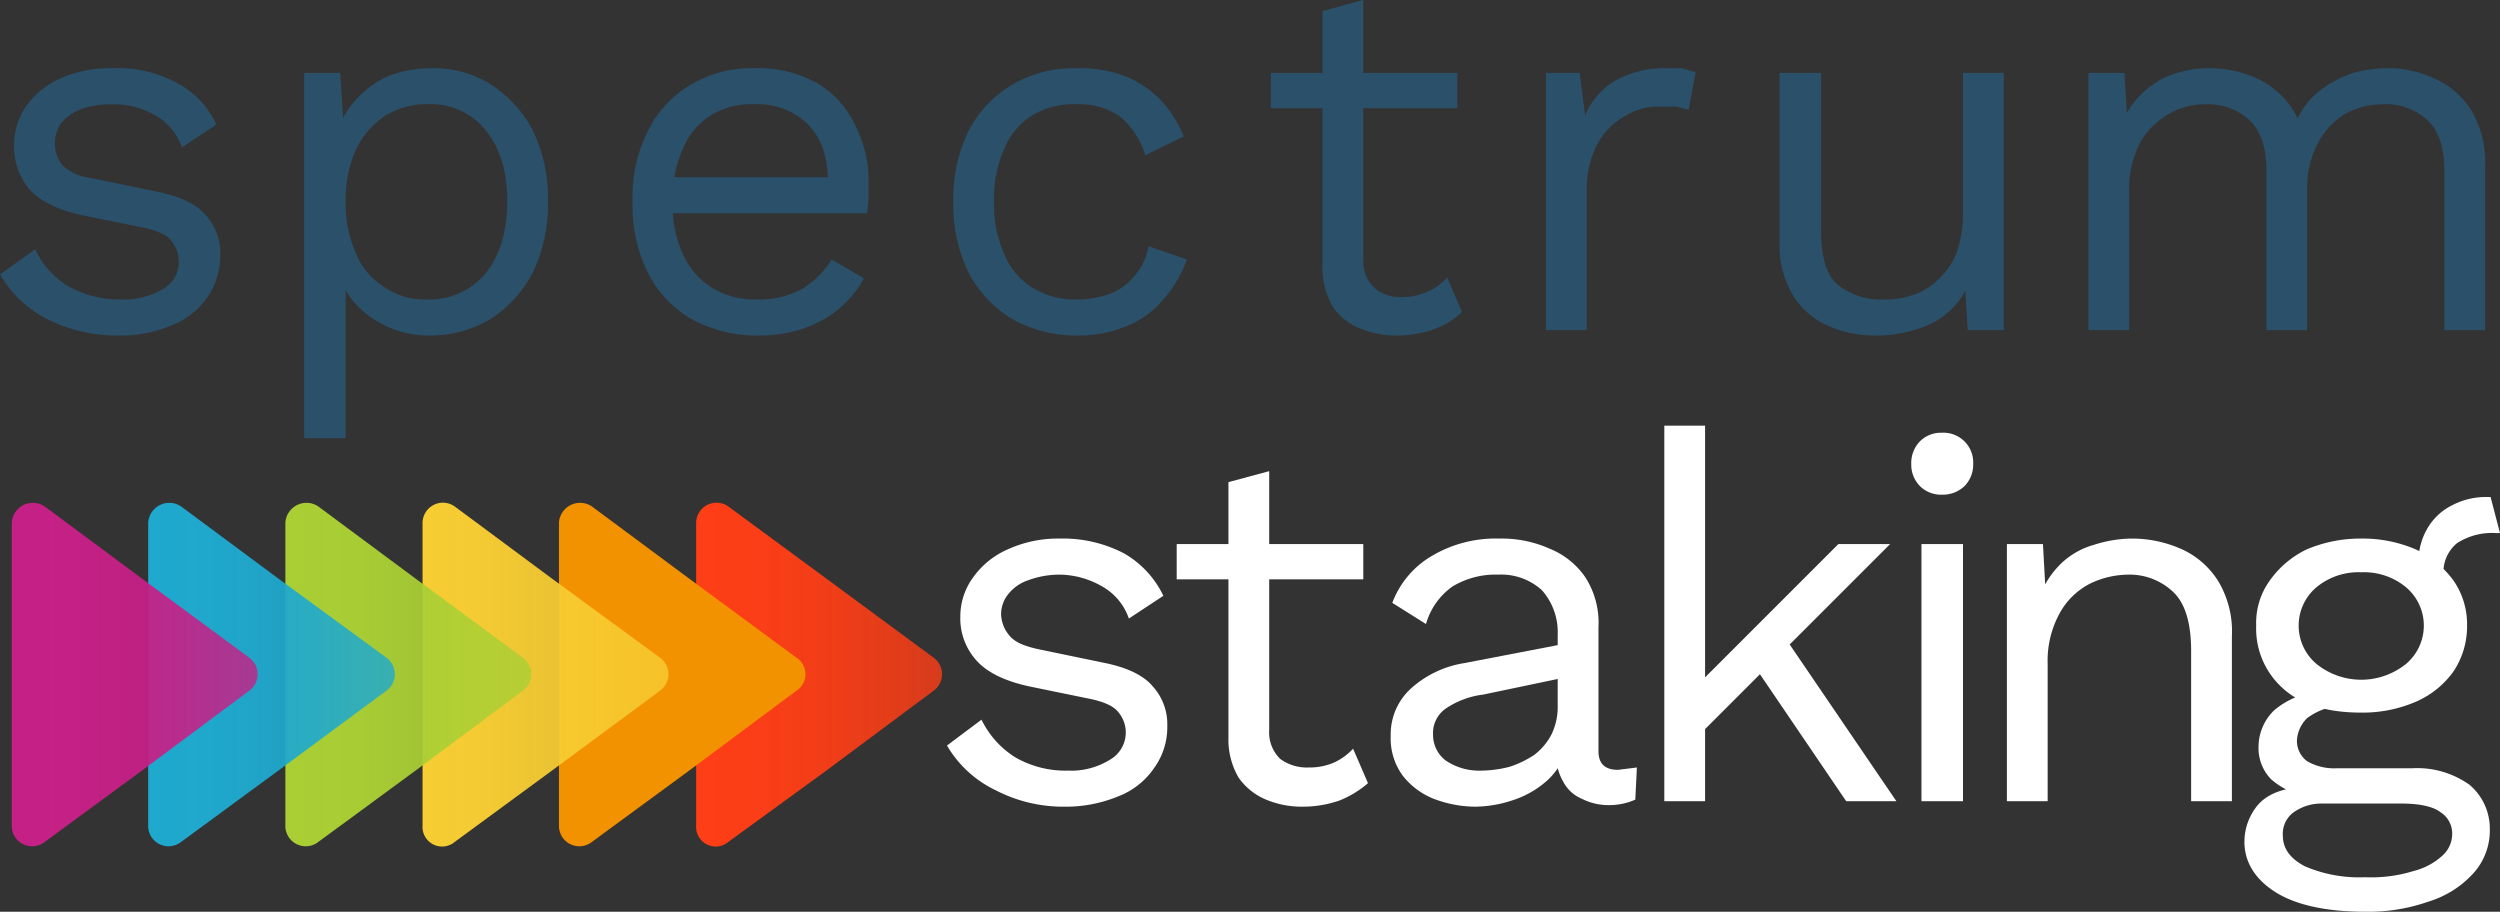 <svg xmlns="http://www.w3.org/2000/svg" xmlns:xlink="http://www.w3.org/1999/xlink" viewBox="0 0 318.9 116.3"><rect x="0" y="0" width="318.9" height="116.3" fill="#333333" stroke="none"/><defs><style>.cls-1{fill:#2a506a;}.cls-2{fill:url(#linear-gradient);}.cls-3{fill:#f39200;}.cls-4{fill:url(#linear-gradient-2);}.cls-5{fill:url(#linear-gradient-3);}.cls-6{fill:url(#linear-gradient-4);}.cls-7{fill:url(#linear-gradient-5);}.cls-8{fill:#fff;}</style><linearGradient id="linear-gradient" x1="1464.6" y1="86.03" x2="1495.98" y2="86.03" gradientTransform="matrix(-1, 0, 0, 1, 1584.75, 0)" gradientUnits="userSpaceOnUse"><stop offset="0" stop-color="#fe3e16" stop-opacity="0.8"/><stop offset="0.15" stop-color="#fe3e16" stop-opacity="0.85"/><stop offset="0.44" stop-color="#fe3e16" stop-opacity="0.93"/><stop offset="0.72" stop-color="#fe3e16" stop-opacity="0.98"/><stop offset="1" stop-color="#fe3e16"/></linearGradient><linearGradient id="linear-gradient-2" x1="1499.51" y1="86.03" x2="1530.89" y2="86.03" gradientTransform="matrix(-1, 0, 0, 1, 1584.75, 0)" gradientUnits="userSpaceOnUse"><stop offset="0" stop-color="#f7cd33" stop-opacity="0.8"/><stop offset="0.14" stop-color="#f7cd33" stop-opacity="0.85"/><stop offset="0.43" stop-color="#f7cd33" stop-opacity="0.93"/><stop offset="0.72" stop-color="#f7cd33" stop-opacity="0.98"/><stop offset="1" stop-color="#f7cd33"/></linearGradient><linearGradient id="linear-gradient-3" x1="1516.97" y1="86.03" x2="1548.35" y2="86.03" gradientTransform="matrix(-1, 0, 0, 1, 1584.75, 0)" gradientUnits="userSpaceOnUse"><stop offset="0" stop-color="#aacf34" stop-opacity="0.8"/><stop offset="0.05" stop-color="#aacf34" stop-opacity="0.82"/><stop offset="0.38" stop-color="#aacf34" stop-opacity="0.92"/><stop offset="0.69" stop-color="#aacf34" stop-opacity="0.98"/><stop offset="1" stop-color="#aacf34"/></linearGradient><linearGradient id="linear-gradient-4" x1="1534.42" y1="86.03" x2="1565.81" y2="86.03" gradientTransform="matrix(-1, 0, 0, 1, 1584.75, 0)" gradientUnits="userSpaceOnUse"><stop offset="0" stop-color="#1fa9ce" stop-opacity="0.8"/><stop offset="0.05" stop-color="#1fa9ce" stop-opacity="0.82"/><stop offset="0.37" stop-color="#1fa9ce" stop-opacity="0.92"/><stop offset="0.69" stop-color="#1fa9ce" stop-opacity="0.98"/><stop offset="1" stop-color="#1fa9ce"/></linearGradient><linearGradient id="linear-gradient-5" x1="1551.88" y1="86.03" x2="1583.26" y2="86.03" gradientTransform="matrix(-1, 0, 0, 1, 1584.75, 0)" gradientUnits="userSpaceOnUse"><stop offset="0" stop-color="#c62086" stop-opacity="0.8"/><stop offset="0.03" stop-color="#c62086" stop-opacity="0.81"/><stop offset="0.36" stop-color="#c62086" stop-opacity="0.92"/><stop offset="0.69" stop-color="#c62086" stop-opacity="0.98"/><stop offset="1" stop-color="#c62086"/></linearGradient></defs><g id="Layer_2" data-name="Layer 2"><g id="Layer_1-2" data-name="Layer 1"><path class="cls-1" d="M15,42.8a19.9,19.9,0,0,1-8.8-2A14.5,14.5,0,0,1,0,35l4.5-3.2a10.6,10.6,0,0,0,4.2,4.7,13.1,13.1,0,0,0,6.7,1.7,9.7,9.7,0,0,0,5.5-1.4,3.9,3.9,0,0,0,1.9-3.5,4,4,0,0,0-.9-2.5c-.5-.8-1.7-1.3-3.3-1.7l-7.9-1.6q-4.8-1-6.9-3.3a8.4,8.4,0,0,1-2-5.7,8.6,8.6,0,0,1,1.5-4.9A10.6,10.6,0,0,1,7.7,10a15.7,15.7,0,0,1,6.7-1.3,15.8,15.8,0,0,1,8.2,1.9,11.2,11.2,0,0,1,5,5.3l-4.4,2.9a7.5,7.5,0,0,0-3.6-4.2,10.6,10.6,0,0,0-5.2-1.3,12,12,0,0,0-4,.6,6.4,6.4,0,0,0-2.6,1.8A4.7,4.7,0,0,0,7,18.3,4.4,4.4,0,0,0,7.9,21a6.1,6.1,0,0,0,3.7,1.7l8.2,1.7c3.1.6,5.2,1.6,6.4,3a7.2,7.2,0,0,1,1.9,5.1A9.4,9.4,0,0,1,26.4,38a10,10,0,0,1-4.5,3.5A16.7,16.7,0,0,1,15,42.8Z"/><path class="cls-1" d="M38.8,55.9V9.3h4.6l.5,8-.7-.9a10.4,10.4,0,0,1,2.5-4,12,12,0,0,1,4.1-2.8,15.5,15.5,0,0,1,5.3-.9,13.7,13.7,0,0,1,7.4,2,15.9,15.9,0,0,1,5.4,5.8,20.1,20.1,0,0,1,2,9.2,20.1,20.1,0,0,1-2,9.2,15.7,15.7,0,0,1-5.5,5.9,15,15,0,0,1-7.5,2,12.8,12.8,0,0,1-7.1-2,11.3,11.3,0,0,1-4.4-5.1l.7-1V55.9ZM54.4,38.2A9.3,9.3,0,0,0,62,34.8c1.8-2.3,2.7-5.3,2.7-9.1s-.9-6.8-2.7-9a8.8,8.8,0,0,0-7.4-3.4,9.8,9.8,0,0,0-5.5,1.5,10.4,10.4,0,0,0-3.7,4.3,15.3,15.3,0,0,0-1.3,6.6,15.3,15.3,0,0,0,1.3,6.6A9,9,0,0,0,49,36.6,8.9,8.9,0,0,0,54.4,38.2Z"/><path class="cls-1" d="M96.7,42.8a17.3,17.3,0,0,1-8.3-2,14.1,14.1,0,0,1-5.7-5.9,18.9,18.9,0,0,1-2-9.2,18.5,18.5,0,0,1,2-9.1,13.9,13.9,0,0,1,5.6-5.9,15.1,15.1,0,0,1,8-2,15.2,15.2,0,0,1,7.9,1.9,12.2,12.2,0,0,1,4.9,5.4,15.8,15.8,0,0,1,1.7,7.6v2c-.1.6-.1,1.2-.2,1.6H84.1V22.6h24.2l-2.7.5c0-3.2-.9-5.6-2.6-7.3a9.2,9.2,0,0,0-6.8-2.5,9.8,9.8,0,0,0-5.5,1.4A9,9,0,0,0,87.1,19a15.4,15.4,0,0,0-1.3,6.7,15.4,15.4,0,0,0,1.3,6.7,9.8,9.8,0,0,0,3.7,4.3,10.5,10.5,0,0,0,5.7,1.5,11.4,11.4,0,0,0,5.9-1.4,11.9,11.9,0,0,0,3.7-3.7l4.1,2.4a13.4,13.4,0,0,1-3.2,3.9,14.1,14.1,0,0,1-4.5,2.5A17.6,17.6,0,0,1,96.7,42.8Z"/><path class="cls-1" d="M137.5,8.7a16.4,16.4,0,0,1,6,1,13.7,13.7,0,0,1,4.5,3,15.1,15.1,0,0,1,3,4.7l-4.9,2.4a10.3,10.3,0,0,0-3.2-4.9,8.9,8.9,0,0,0-5.6-1.6,10.1,10.1,0,0,0-5.6,1.4,9,9,0,0,0-3.6,4.3,15.4,15.4,0,0,0-1.3,6.7,15.4,15.4,0,0,0,1.3,6.7,9,9,0,0,0,3.6,4.3,10.2,10.2,0,0,0,5.6,1.5,12.5,12.5,0,0,0,4.5-.8,7.6,7.6,0,0,0,3-2.3,7.5,7.5,0,0,0,1.7-3.7l4.9,1.7a15.6,15.6,0,0,1-3.1,5.2,11.5,11.5,0,0,1-4.6,3.3,15.6,15.6,0,0,1-6.2,1.2,16.9,16.9,0,0,1-8.2-2,15.4,15.4,0,0,1-5.7-5.9,20.1,20.1,0,0,1-2-9.2,19.7,19.7,0,0,1,2-9.1,14.7,14.7,0,0,1,5.7-5.9A15.8,15.8,0,0,1,137.5,8.7Z"/><path class="cls-1" d="M185.9,9.3v4.5H162.1V9.3ZM173.9,0V33.1a4.6,4.6,0,0,0,1.4,3.6,5.1,5.1,0,0,0,3.5,1.2,8.1,8.1,0,0,0,3.3-.7,7.2,7.2,0,0,0,2.5-1.8l1.9,4.4a10.3,10.3,0,0,1-3.6,2.2,14.2,14.2,0,0,1-4.8.8,11.8,11.8,0,0,1-4.6-.9,7.4,7.4,0,0,1-3.5-2.8,9.6,9.6,0,0,1-1.3-5.1V1.4Z"/><path class="cls-1" d="M197.2,42.1V9.3h4.3l.7,5.4a9.3,9.3,0,0,1,4-4.5,13,13,0,0,1,6.5-1.5h1.8l1.8.5-.9,4.8-1.6-.4h-2.4a7.8,7.8,0,0,0-4.1,1.2,9,9,0,0,0-3.5,3.5,12.5,12.5,0,0,0-1.4,6.1V42.1Z"/><path class="cls-1" d="M239.2,42.8a14.5,14.5,0,0,1-5.9-1.2,9.8,9.8,0,0,1-4.5-3.8,12.3,12.3,0,0,1-1.8-7V9.3h5.3V29.5c0,3.3.7,5.6,2.1,6.8a8.9,8.9,0,0,0,6.1,1.9,10.5,10.5,0,0,0,3.6-.6,8.3,8.3,0,0,0,3.2-2,9.3,9.3,0,0,0,2.3-3.4,15,15,0,0,0,.8-5V9.3h5.2V42.1H251l-.3-5a10,10,0,0,1-4.6,4.3A16.7,16.7,0,0,1,239.2,42.8Z"/><path class="cls-1" d="M266.4,42.1V9.3H271l.3,5.1a11.4,11.4,0,0,1,4.6-4.4,13.7,13.7,0,0,1,5.9-1.3,14.4,14.4,0,0,1,6.5,1.5,10.8,10.8,0,0,1,4.8,4.9,9.4,9.4,0,0,1,2.9-3.6,14.1,14.1,0,0,1,4.2-2.2,16.5,16.5,0,0,1,4.3-.6,13.8,13.8,0,0,1,6,1.3,10.7,10.7,0,0,1,4.7,4,12.9,12.9,0,0,1,1.8,7.1v21h-5.2V21.7c0-3-.8-5.2-2.3-6.5a7.8,7.8,0,0,0-5.5-1.9,10.1,10.1,0,0,0-4.8,1.2,9.6,9.6,0,0,0-3.5,3.7,12,12,0,0,0-1.4,5.9v18h-5.2V21.7c0-3-.8-5.2-2.3-6.5a7.8,7.8,0,0,0-5.5-1.9,9.2,9.2,0,0,0-4.4,1.1,10,10,0,0,0-3.8,3.6,12.9,12.9,0,0,0-1.5,6.6V42.1Z"/><path class="cls-2" d="M119.1,88.1a2.6,2.6,0,0,0,0-4.2L105.4,73.8,92.9,64.6a2.6,2.6,0,0,0-4.1,2.1v38.6a2.5,2.5,0,0,0,4.1,2.1l12.5-9.1Z"/><path class="cls-3" d="M101.6,88.1a2.5,2.5,0,0,0,0-4.2L87.9,73.8,75.5,64.6a2.7,2.7,0,0,0-4.2,2.1v38.6a2.6,2.6,0,0,0,4.2,2.1l12.4-9.1Z"/><path class="cls-4" d="M84.2,88.1a2.6,2.6,0,0,0,0-4.2L70.4,73.8,58,64.6a2.6,2.6,0,0,0-4.1,2.1v38.6a2.5,2.5,0,0,0,4.1,2.1l12.4-9.1Z"/><path class="cls-5" d="M66.7,88.1a2.6,2.6,0,0,0,0-4.2L53,73.8,40.6,64.6a2.7,2.7,0,0,0-4.2,2.1v38.6a2.6,2.6,0,0,0,4.2,2.1L53,98.3Z"/><path class="cls-6" d="M49.3,88.1a2.6,2.6,0,0,0,0-4.2L35.5,73.8,23.1,64.6a2.7,2.7,0,0,0-4.2,2.1v38.6a2.6,2.6,0,0,0,4.2,2.1l12.4-9.1Z"/><path class="cls-7" d="M31.8,88.1a2.6,2.6,0,0,0,0-4.2L18.1,73.8,5.7,64.6a2.7,2.7,0,0,0-4.2,2.1v38.6a2.6,2.6,0,0,0,4.2,2.1l12.4-9.1Z"/><path class="cls-8" d="M135.8,102.9a18.7,18.7,0,0,1-8.8-2.1,14.3,14.3,0,0,1-6.2-5.7l4.4-3.3a11.7,11.7,0,0,0,4.3,4.8,12.8,12.8,0,0,0,6.7,1.7,9.4,9.4,0,0,0,5.4-1.4,4,4,0,0,0,1.1-6c-.6-.8-1.7-1.3-3.4-1.7l-7.8-1.6q-4.8-1-6.9-3.3a8,8,0,0,1-2.1-5.7,8.4,8.4,0,0,1,1.6-4.9,10.6,10.6,0,0,1,4.4-3.6,15.4,15.4,0,0,1,6.7-1.4,16.8,16.8,0,0,1,8.2,1.9,12.4,12.4,0,0,1,5,5.4L144,78.9a7.5,7.5,0,0,0-3.6-4.2,11,11,0,0,0-5.2-1.4,11.5,11.5,0,0,0-4,.7,5.5,5.5,0,0,0-2.6,1.8,4.1,4.1,0,0,0-.9,2.6,4.4,4.4,0,0,0,1,2.6c.7.9,1.9,1.4,3.7,1.8l8.2,1.7c3.1.6,5.2,1.6,6.4,3a7.2,7.2,0,0,1,1.9,5.1,8.9,8.9,0,0,1-1.7,5.4,9.8,9.8,0,0,1-4.6,3.6A17.5,17.5,0,0,1,135.8,102.9Z"/><path class="cls-8" d="M173.9,69.4v4.5H150.1V69.4Zm-12-9.3v33a4.7,4.7,0,0,0,1.4,3.7,5.7,5.7,0,0,0,3.6,1.1,7.9,7.9,0,0,0,3.2-.6,7.6,7.6,0,0,0,2.5-1.8l1.9,4.4a12.8,12.8,0,0,1-3.6,2.2,14.2,14.2,0,0,1-4.8.8,11.8,11.8,0,0,1-4.6-.9,8.1,8.1,0,0,1-3.5-2.8,9.6,9.6,0,0,1-1.3-5.1V61.5Z"/><path class="cls-8" d="M198.7,81a8.1,8.1,0,0,0-2-5.7,7.7,7.7,0,0,0-5.6-2,10.6,10.6,0,0,0-5.8,1.5,8.8,8.8,0,0,0-3.4,4.8l-4.3-2.7a11.7,11.7,0,0,1,4.9-5.9,16,16,0,0,1,8.8-2.3,15,15,0,0,1,6.4,1.3,10.1,10.1,0,0,1,4.5,3.6,10.7,10.7,0,0,1,1.7,6.4V95.8c0,1.6.8,2.4,2.5,2.4l2.4-.3-.2,4.1a8.2,8.2,0,0,1-3.4.7,7.4,7.4,0,0,1-3.4-.8,4.7,4.7,0,0,1-2.4-2.2,6.8,6.8,0,0,1-.9-3.7v-.6l1.3.2a8.3,8.3,0,0,1-2.6,4.1,12.2,12.2,0,0,1-4.3,2.4,15.5,15.5,0,0,1-4.7.8,15.1,15.1,0,0,1-5.3-1,9.4,9.4,0,0,1-4-3,8,8,0,0,1-1.5-5,7.9,7.9,0,0,1,2.5-6,13.2,13.2,0,0,1,6.8-3.3l13-2.5v4.3l-10.5,2.2a10.9,10.9,0,0,0-4.8,1.8,3.8,3.8,0,0,0-1.6,3.3,4.1,4.1,0,0,0,1.6,3.3,7.6,7.6,0,0,0,4.6,1.3,14.9,14.9,0,0,0,3.6-.5,12.8,12.8,0,0,0,3.1-1.5,7.8,7.8,0,0,0,2.2-2.6,8,8,0,0,0,.8-3.6Z"/><path class="cls-8" d="M217.5,54.3v47.9h-5.2V54.3Zm23.6,15.1L226.9,83.6l-1.2,1.2L214.9,95.6V89l19.6-19.6ZM227.4,80.9l14.5,21.3h-6.4L223,83.8Z"/><path class="cls-8" d="M247.7,63.1a3.8,3.8,0,0,1-2.8-1.1,3.9,3.9,0,0,1-1.1-2.8,4,4,0,0,1,1.1-2.9,3.8,3.8,0,0,1,2.8-1.1,3.8,3.8,0,0,1,4,4,3.9,3.9,0,0,1-1.1,2.8A4,4,0,0,1,247.7,63.1Zm2.7,6.3v32.8h-5.3V69.4Z"/><path class="cls-8" d="M256,102.2V69.4h4.6l.4,7.3-.8-.7a11.5,11.5,0,0,1,2.8-4.2,9.9,9.9,0,0,1,4.1-2.3,16.1,16.1,0,0,1,4.8-.8,15.5,15.5,0,0,1,6.5,1.4,10.7,10.7,0,0,1,4.6,4.1,12.5,12.5,0,0,1,1.7,7v21h-5.2V83c0-3.6-.8-6.1-2.3-7.5a8.1,8.1,0,0,0-5.8-2.2,11.5,11.5,0,0,0-4.7,1.1,9.2,9.2,0,0,0-3.9,3.7,12.6,12.6,0,0,0-1.6,6.6v17.5Z"/><path class="cls-8" d="M307.7,98a11.5,11.5,0,0,1,7.3,2.1,7.3,7.3,0,0,1,2.6,5.7,8.1,8.1,0,0,1-2.1,5.6,12.7,12.7,0,0,1-5.7,3.6,23,23,0,0,1-8.1,1.3c-5.1,0-9-.9-11.6-2.6s-3.8-3.9-3.8-6.3a7.3,7.3,0,0,1,1.7-4.7c1.2-1.4,3.2-2.2,5.9-2.3l-.4,1a9.2,9.2,0,0,1-3.8-2,5.7,5.7,0,0,1-1.6-4.2,6.5,6.5,0,0,1,2-4.6,10.3,10.3,0,0,1,6-2.4l3.5,1.8h-.7a8.2,8.2,0,0,0-4.6,1.6,4.3,4.3,0,0,0-1.3,2.8,3.2,3.2,0,0,0,1.3,2.7,6.9,6.9,0,0,0,3.8.9Zm-6.5-29.3a17.1,17.1,0,0,1,7,1.4,12.6,12.6,0,0,1,4.8,4,9.8,9.8,0,0,1,1.7,5.7,10.4,10.4,0,0,1-1.7,5.8,11.5,11.5,0,0,1-4.8,3.9,17.1,17.1,0,0,1-7,1.4c-4.3,0-7.7-1-10-3.1a10.2,10.2,0,0,1-3.4-8,9.2,9.2,0,0,1,1.7-5.7,12.3,12.3,0,0,1,4.7-4A17.5,17.5,0,0,1,301.2,68.7Zm.5,43.2a18.3,18.3,0,0,0,6.2-.8,8.5,8.5,0,0,0,3.7-2,3.7,3.7,0,0,0,1.2-2.7,3.2,3.2,0,0,0-1.5-2.8c-.9-.7-2.6-1.1-5-1.1H296.2a6.1,6.1,0,0,0-3.6,1.1,3.4,3.4,0,0,0-1.4,3c0,1.6.9,2.9,2.8,3.9A17.6,17.6,0,0,0,301.7,111.9ZM301.2,73a8.4,8.4,0,0,0-5.7,1.9,6.4,6.4,0,0,0,0,9.8,9.1,9.1,0,0,0,11.4,0,6.4,6.4,0,0,0,0-9.8A8.4,8.4,0,0,0,301.2,73Zm16.5-9.6,1.2,4.6h-.5a8.2,8.2,0,0,0-5,1.3,4.8,4.8,0,0,0-1.7,4.1l-3.2-1.6a8.4,8.4,0,0,1,1.2-4.5,7.5,7.5,0,0,1,3.2-2.9,9.2,9.2,0,0,1,4.4-1h.4Z"/></g></g></svg>